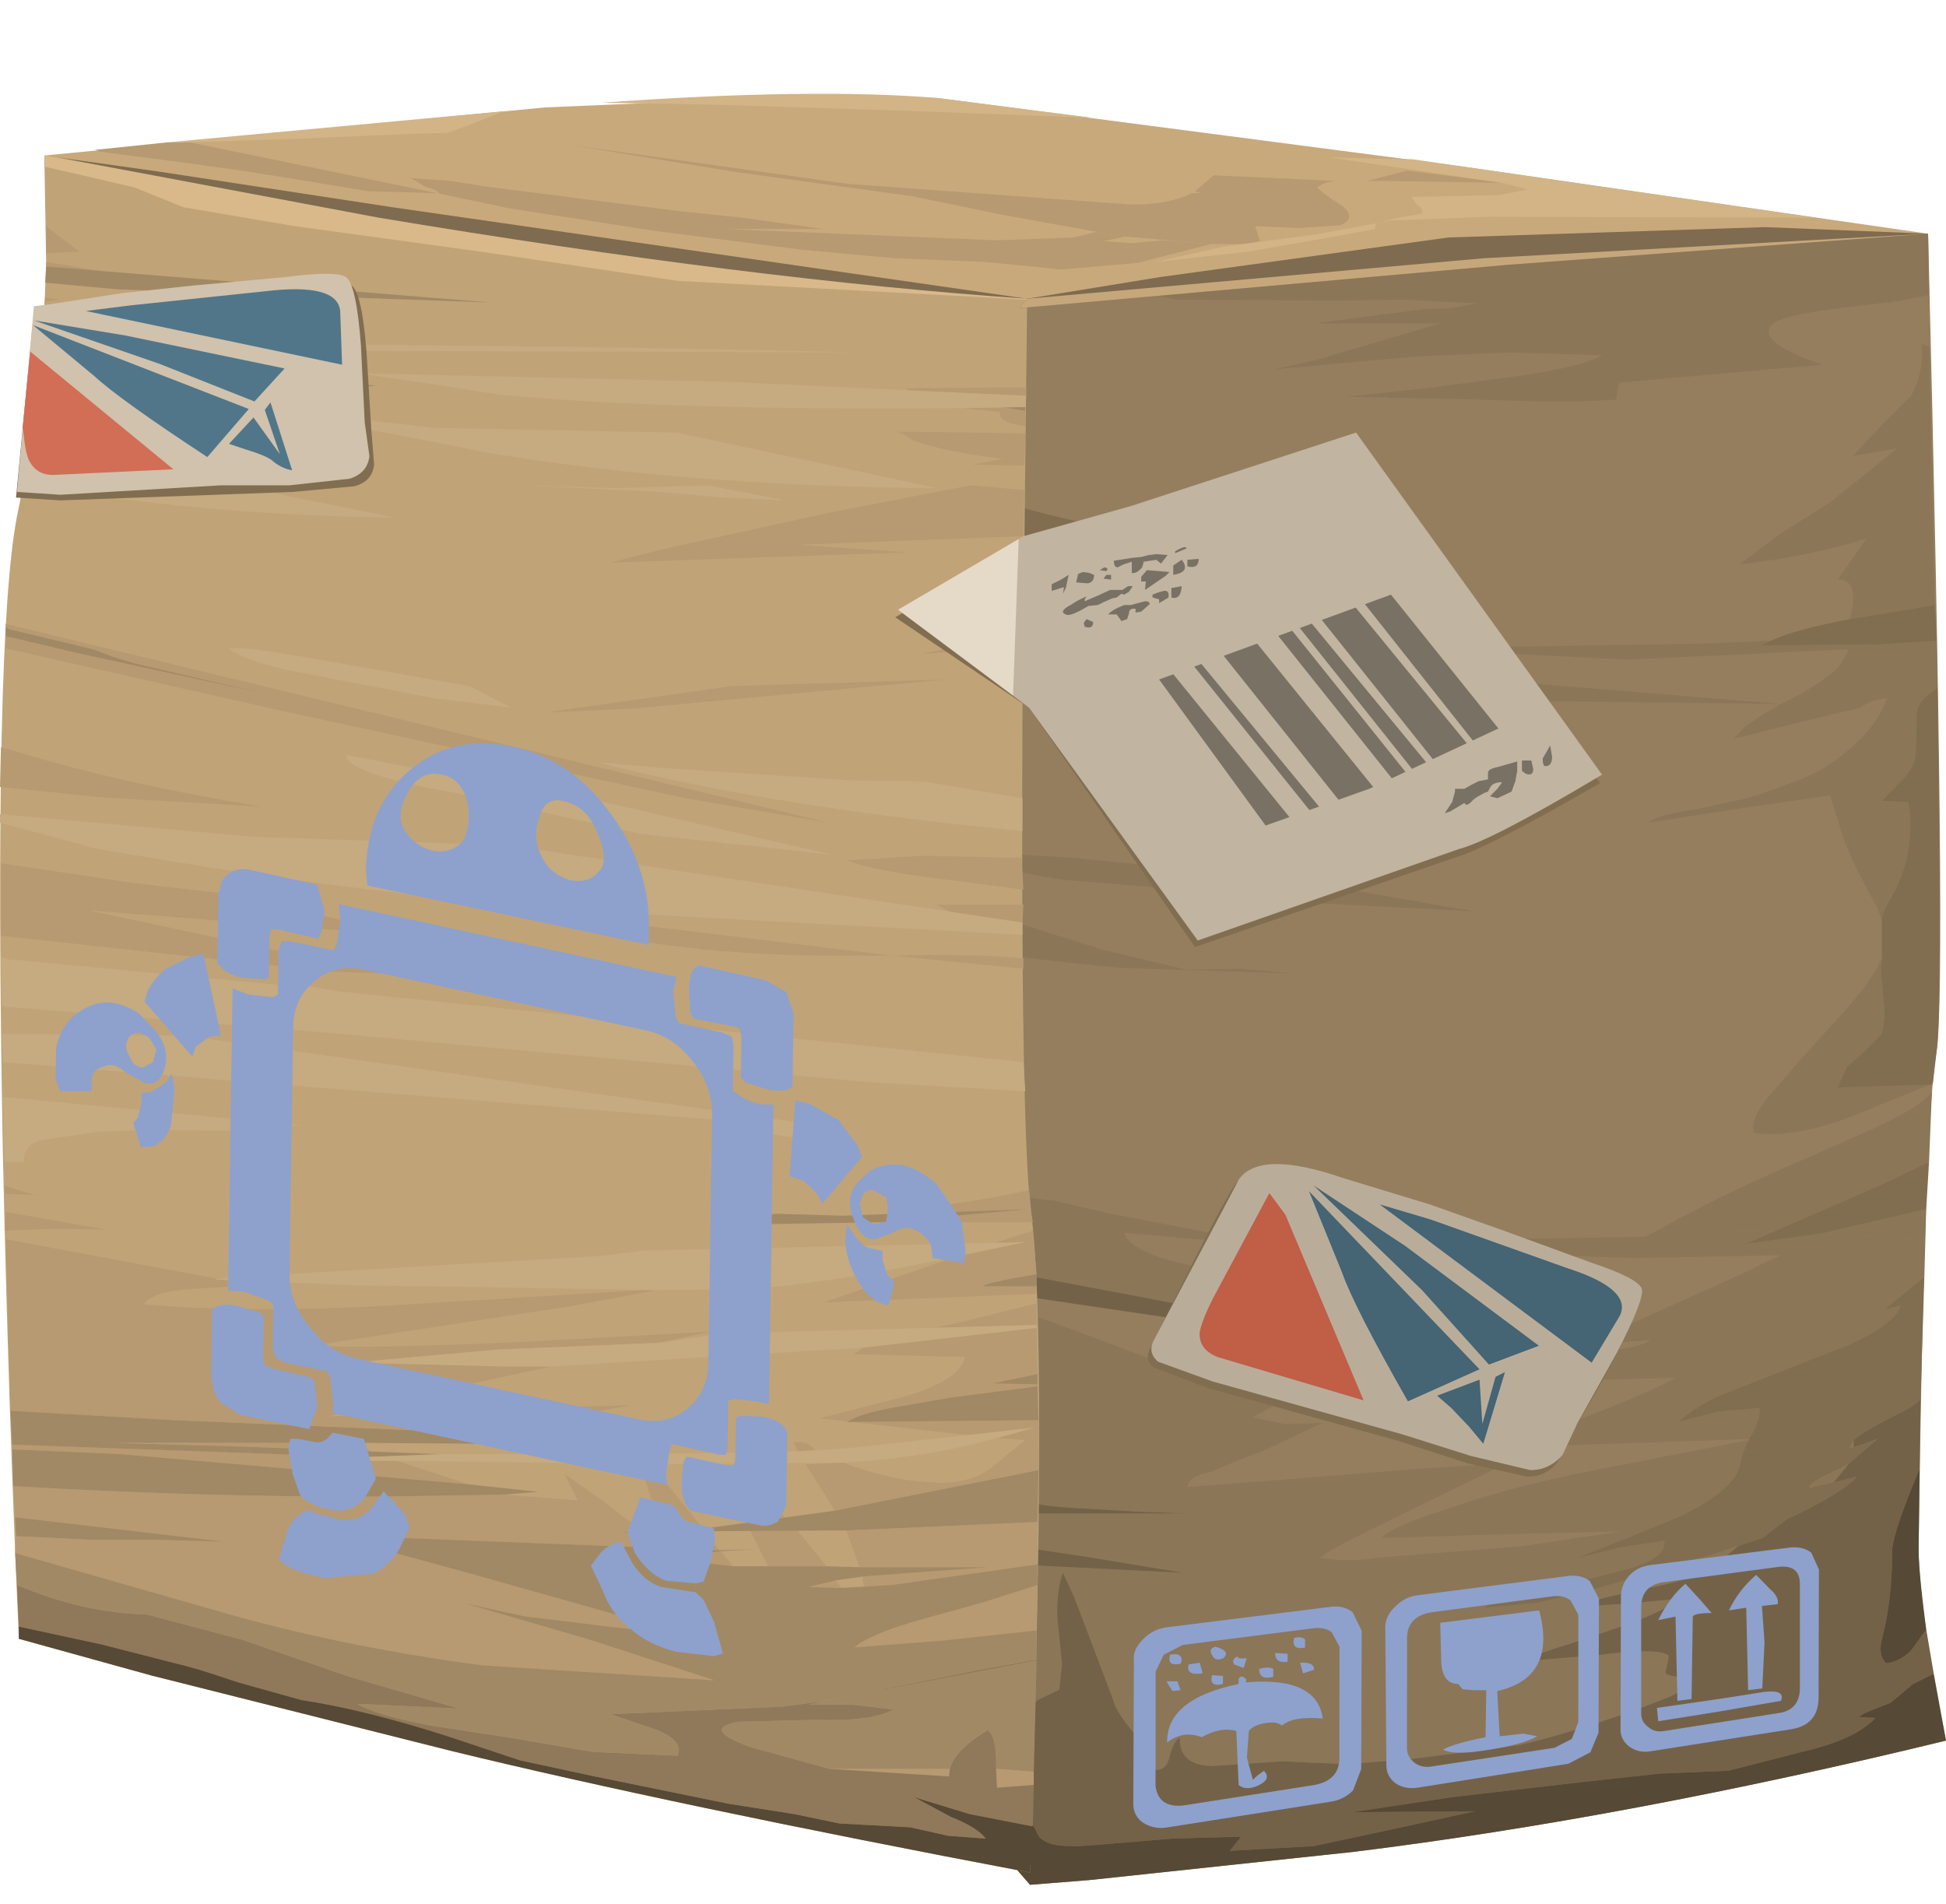 <?xml version="1.0" encoding="UTF-8" standalone="no"?>
<svg xmlns:xlink="http://www.w3.org/1999/xlink" height="101.0px" width="103.25px" xmlns="http://www.w3.org/2000/svg">
  <g transform="matrix(1.0, 0.0, 0.0, 1.0, 0.0, 0.0)">
    <use height="95.0" transform="matrix(1.0, 0.0, 0.0, 1.0, 2.35, 5.0)" width="100.9" xlink:href="#shape0"/>
    <use height="15.8" transform="matrix(1.664, 0.0, -0.014, 0.941, 60.25, 82.1)" width="21.85" xlink:href="#sprite0"/>
    <use height="91.1" transform="matrix(1.0, 0.0, 0.0, 1.0, 0.0, 8.25)" width="85.0" xlink:href="#shape2"/>
    <use height="51.45" transform="matrix(1.664, 0.0, -0.014, 0.941, 3.132, 39.454)" width="29.15" xlink:href="#sprite1"/>
    <use height="70.0" transform="matrix(1.0, 0.0, 0.0, 1.0, 0.85, 8.35)" width="101.45" xlink:href="#shape4"/>
  </g>
  <defs>
    <g id="shape0" transform="matrix(1.0, 0.0, 0.0, 1.0, -2.35, -5.0)">
      <path d="M49.75 5.2 L77.7 8.85 102.3 12.4 96.85 21.1 37.3 27.55 18.3 16.5 2.35 8.25 28.9 5.7 44.15 5.05 49.75 5.2" fill="#c8a97c" fill-rule="evenodd" stroke="none"/>
      <path d="M58.6 12.4 L59.7 12.55 58.55 12.8 60.1 12.9 61.7 12.75 61.8 12.75 64.25 12.95 60.35 13.95 56.3 14.3 54.35 14.1 52.3 13.9 47.45 13.7 42.55 13.25 34.75 12.25 27.0 11.05 23.2 10.25 23.3 10.25 Q23.15 10.05 22.55 9.9 L21.8 9.45 23.9 9.6 25.8 9.9 36.0 11.2 39.4 11.55 43.65 12.15 38.45 12.15 52.85 12.75 56.95 12.6 58.2 12.3 58.6 12.4" fill="#b79a71" fill-rule="evenodd" stroke="none"/>
      <path d="M23.2 10.25 L19.55 10.15 15.95 9.55 12.8 9.05 9.55 8.6 5.3 8.05 5.05 7.95 8.9 7.55 10.05 7.55 23.2 10.25" fill="#b79a71" fill-rule="evenodd" stroke="none"/>
      <path d="M73.5 9.6 L72.55 9.6 74.65 9.05 79.7 9.7 73.5 9.6" fill="#b79a71" fill-rule="evenodd" stroke="none"/>
      <path d="M71.25 10.95 Q72.0 11.6 71.1 11.95 L68.95 12.1 66.7 12.0 66.6 12.0 66.85 12.8 65.95 12.95 64.25 12.95 59.7 12.55 58.6 12.4 58.2 12.3 53.2 11.4 48.35 10.4 39.2 9.15 30.3 7.7 44.95 9.75 59.95 10.85 Q61.85 10.9 63.25 10.25 L63.75 10.25 63.4 10.15 64.4 9.3 70.8 9.6 Q70.15 9.7 69.9 9.95 70.15 10.25 71.25 10.95" fill="#b79a71" fill-rule="evenodd" stroke="none"/>
      <path d="M65.95 12.95 L69.75 12.45 73.0 11.85 72.95 12.15 71.1 12.5 66.25 13.35 61.3 13.9 64.85 13.1 65.95 12.95" fill="#d2b487" fill-rule="evenodd" stroke="none"/>
      <path d="M75.15 10.85 L74.9 10.45 77.2 10.4 79.55 10.35 81.05 10.05 79.7 9.7 70.5 8.35 74.95 8.45 77.7 8.85 96.3 11.55 79.0 11.5 73.75 11.7 73.0 11.85 74.2 11.55 75.4 11.35 Q75.6 11.1 75.15 10.85" fill="#d2b487" fill-rule="evenodd" stroke="none"/>
      <path d="M31.9 5.45 Q43.05 4.65 49.75 5.2 L57.95 6.25 47.25 5.85 37.75 5.55 31.9 5.45" fill="#d2b487" fill-rule="evenodd" stroke="none"/>
      <path d="M26.75 5.9 L25.1 6.55 23.75 7.05 21.85 7.1 16.0 7.35 10.05 7.55 8.9 7.55 26.75 5.9" fill="#d2b487" fill-rule="evenodd" stroke="none"/>
      <path d="M76.15 13.9 L102.3 12.4 Q103.3 52.3 102.75 55.8 102.1 59.3 101.8 81.9 101.75 85.05 103.25 92.35 86.4 96.45 71.85 98.25 L57.8 99.75 54.65 100.0 46.25 90.35 42.9 21.2 Q44.6 20.95 54.5 15.85 L76.15 13.9" fill="#957e5e" fill-rule="evenodd" stroke="none"/>
      <path d="M76.45 17.15 L69.8 17.15 75.55 16.4 76.95 16.35 78.35 16.1 74.55 15.9 70.7 15.95 62.4 15.9 60.0 15.35 76.15 13.9 102.3 12.4 102.35 15.65 100.9 15.95 97.2 16.4 Q94.25 16.8 93.95 17.3 93.3 18.2 96.7 19.35 L92.15 19.75 85.9 20.3 85.75 21.2 Q83.2 21.4 78.6 21.2 L71.45 21.05 76.05 20.55 80.55 19.95 Q84.0 19.45 85.0 18.85 L80.15 18.7 75.3 18.9 71.4 19.25 67.6 19.6 70.0 19.05 76.45 17.15" fill="#8b7658" fill-rule="evenodd" stroke="none"/>
      <path d="M98.35 76.4 L98.35 76.8 98.1 76.85 98.35 76.4" fill="#8b7658" fill-rule="evenodd" stroke="none"/>
      <path d="M97.85 77.8 L98.1 77.65 97.25 78.7 96.0 78.95 Q95.9 78.75 96.8 78.3 L97.85 77.8" fill="#8b7658" fill-rule="evenodd" stroke="none"/>
      <path d="M96.2 61.3 L99.45 59.85 Q101.85 58.75 102.5 57.95 L102.35 61.65 99.95 62.8 94.2 65.3 93.5 65.3 90.95 65.35 88.35 65.6 87.25 65.65 88.0 65.25 Q91.55 63.25 96.2 61.3" fill="#8b7658" fill-rule="evenodd" stroke="none"/>
      <path d="M92.8 76.4 L92.7 76.55 Q92.45 77.05 92.3 77.8 91.9 79.2 88.8 80.6 L83.6 82.7 85.95 82.1 88.3 81.75 Q88.45 82.65 86.35 83.25 L80.05 84.85 Q78.85 85.1 78.8 85.3 L81.55 85.05 84.3 84.4 91.1 82.4 92.25 82.0 91.6 82.55 92.45 82.5 Q91.1 83.45 88.2 84.1 84.35 84.9 83.45 85.25 L86.1 85.1 88.85 84.85 Q88.85 85.25 86.3 86.2 L83.5 87.15 Q81.65 87.7 80.75 88.15 L84.9 87.8 Q88.05 87.4 88.55 87.85 L88.4 88.6 Q88.15 88.95 89.5 89.0 89.75 89.5 88.65 90.0 L86.85 90.7 Q83.0 92.05 80.55 92.6 L74.7 93.35 71.4 93.6 68.05 93.45 64.3 93.7 Q62.55 93.65 62.6 92.2 62.3 92.3 62.05 93.2 61.9 94.0 61.15 93.9 L60.85 93.25 60.6 92.45 Q59.2 90.9 59.05 90.15 L57.0 84.75 56.4 83.45 Q56.05 84.35 56.1 85.85 L56.35 88.3 56.2 89.65 55.05 90.2 53.7 91.75 52.0 93.3 50.0 94.65 47.55 91.8 47.75 82.7 62.8 83.45 57.65 82.6 48.3 81.2 47.9 81.15 47.9 80.15 55.3 80.3 62.95 80.3 60.35 80.2 56.85 80.0 Q54.55 79.85 53.55 79.4 L53.6 79.05 47.95 79.5 Q48.3 73.25 49.35 67.85 L49.4 67.65 51.25 68.3 51.4 68.35 54.45 69.65 57.6 70.8 61.85 72.4 66.6 73.45 69.7 73.35 68.1 74.3 66.45 75.2 68.15 75.55 70.15 75.5 67.3 76.85 Q64.9 77.8 64.25 78.1 63.05 78.3 63.0 78.9 L75.7 77.9 79.9 77.65 72.85 81.1 Q70.3 82.35 70.05 82.65 71.55 82.9 73.05 82.65 L80.65 82.05 86.05 81.25 79.75 81.4 73.35 81.6 Q73.4 81.25 75.75 80.4 L78.0 79.65 Q81.15 78.65 85.15 77.9 L92.8 76.4" fill="#8b7658" fill-rule="evenodd" stroke="none"/>
      <path d="M99.85 50.8 L99.8 51.6 99.95 53.25 Q100.05 54.25 99.8 54.9 L98.9 55.8 98.0 56.6 97.5 57.7 102.4 57.55 97.95 59.35 Q95.05 60.4 93.05 60.1 92.85 59.35 93.9 58.1 L95.5 56.25 97.95 53.55 Q99.45 51.85 99.85 50.8" fill="#8b7658" fill-rule="evenodd" stroke="none"/>
      <path d="M92.5 67.55 L94.45 66.6 101.6 65.75 96.6 65.45 102.2 64.15 102.1 67.75 99.95 69.5 100.85 69.25 Q100.55 70.25 98.1 71.35 L94.15 72.9 91.35 74.0 Q89.9 74.65 89.05 75.45 L91.15 74.9 93.35 74.7 Q93.45 75.3 92.8 76.35 L79.55 76.8 81.65 76.0 83.4 75.45 83.55 75.4 Q87.6 73.85 88.9 73.1 L86.75 73.15 77.85 73.45 71.95 73.4 76.35 72.7 80.85 72.25 Q87.2 71.6 87.55 71.1 L86.2 71.2 Q85.4 71.25 85.05 70.9 L92.5 67.55" fill="#8b7658" fill-rule="evenodd" stroke="none"/>
      <path d="M101.95 18.25 L102.35 18.4 102.65 32.1 98.15 32.85 Q98.7 30.7 97.5 30.75 L99.05 28.55 Q96.4 29.45 92.3 29.95 L94.4 28.35 97.1 26.65 100.65 23.8 98.3 24.2 99.8 22.6 101.4 21.0 Q102.1 19.7 101.95 18.25" fill="#8b7658" fill-rule="evenodd" stroke="none"/>
      <path d="M99.25 34.2 L99.6 34.2 102.75 34.0 102.8 36.5 102.45 36.75 Q101.7 37.3 101.7 37.9 L101.65 39.85 Q101.65 40.55 101.05 41.25 L99.85 42.5 101.25 42.55 Q101.7 45.45 100.2 47.85 99.85 48.5 99.85 48.85 L99.6 48.15 Q98.15 45.55 97.75 44.3 L97.1 42.2 92.3 42.9 87.45 43.65 Q88.05 43.2 89.95 42.95 L92.7 42.35 Q95.7 41.4 96.85 40.7 99.5 38.95 100.1 37.05 99.2 37.15 98.7 37.55 L94.75 38.5 92.0 39.2 Q92.5 38.4 94.7 37.25 97.05 36.05 97.65 35.25 L98.1 34.45 99.25 34.2" fill="#8b7658" fill-rule="evenodd" stroke="none"/>
      <path d="M60.35 47.0 L56.6 46.7 Q53.55 46.3 52.95 45.8 52.7 45.65 52.7 45.25 L56.8 45.5 61.8 46.0 65.5 46.15 78.2 48.35 69.35 47.9 60.35 47.0" fill="#8b7658" fill-rule="evenodd" stroke="none"/>
      <path d="M44.25 48.95 L44.2 47.1 54.4 49.1 58.55 50.4 62.95 51.45 65.9 51.4 68.65 51.65 59.4 51.35 Q50.05 50.45 45.0 49.2 L44.25 48.95" fill="#8b7658" fill-rule="evenodd" stroke="none"/>
      <path d="M82.25 70.0 L79.4 70.1 70.0 70.05 67.15 70.05 59.95 68.7 55.15 67.8 52.25 67.05 49.1 66.7 49.1 67.1 45.1 66.1 44.9 62.05 53.05 63.4 55.95 63.7 58.7 64.35 64.15 65.4 65.7 65.6 67.2 65.9 63.45 65.75 59.65 65.4 Q59.9 66.5 63.7 67.25 L69.05 68.1 75.75 69.4 82.25 70.0" fill="#8b7658" fill-rule="evenodd" stroke="none"/>
      <path d="M68.15 36.15 Q64.9 35.45 65.5 34.85 L69.4 35.25 73.6 36.0 76.4 36.3 79.25 36.1 94.55 37.35 81.65 37.2 68.15 36.15" fill="#8b7658" fill-rule="evenodd" stroke="none"/>
      <path d="M93.45 34.25 L99.25 34.2 98.1 34.45 86.3 35.0 74.6 34.4 90.25 34.15 93.95 34.0 93.45 34.25" fill="#8b7658" fill-rule="evenodd" stroke="none"/>
      <path d="M94.2 65.3 L92.6 66.0 96.6 65.45 101.6 65.75 94.45 66.6 86.7 66.75 80.7 66.55 77.45 66.45 Q74.85 66.25 74.3 65.75 L76.8 65.7 79.3 65.75 88.35 65.6 90.95 65.35 93.5 65.3 94.2 65.3" fill="#8b7658" fill-rule="evenodd" stroke="none"/>
      <path d="M98.35 76.4 Q98.75 76.05 99.85 75.45 L101.4 74.65 101.9 74.25 101.85 77.95 Q100.55 81.0 100.4 82.15 100.4 84.35 100.05 86.1 L99.8 87.2 Q99.7 87.95 100.1 88.25 100.95 88.1 101.45 87.5 L102.2 86.45 102.6 88.8 101.5 89.35 100.3 90.35 99.4 90.7 Q98.75 90.95 98.65 91.1 L99.5 91.15 Q98.45 92.3 95.6 92.95 L91.7 93.95 88.05 94.1 83.95 94.55 77.05 95.35 71.75 96.15 78.25 96.1 73.9 97.05 69.7 97.95 65.25 98.2 65.85 97.45 62.2 97.55 58.6 97.85 Q56.55 98.05 55.85 97.85 55.3 97.7 55.1 97.4 L54.8 96.8 52.35 97.35 50.0 94.65 52.0 93.3 53.7 91.75 55.05 90.2 56.2 89.65 56.35 88.3 56.1 85.85 Q56.05 84.35 56.4 83.45 L57.0 84.75 59.05 90.15 Q59.2 90.9 60.6 92.45 L60.85 93.25 61.15 93.9 Q61.9 94.0 62.05 93.2 62.3 92.3 62.6 92.2 62.55 93.65 64.3 93.7 L68.05 93.45 71.4 93.6 74.7 93.35 80.55 92.6 Q83.0 92.05 86.85 90.7 L88.65 90.0 Q89.75 89.5 89.5 89.0 88.15 88.95 88.4 88.6 L88.55 87.85 Q88.05 87.4 84.9 87.8 L80.75 88.15 Q81.65 87.7 83.5 87.15 L86.3 86.2 Q88.85 85.25 88.85 84.85 L86.1 85.1 83.45 85.25 Q84.35 84.9 88.2 84.1 91.1 83.45 92.45 82.5 L91.6 82.55 92.25 82.0 93.5 81.6 94.8 80.6 Q97.8 79.2 98.5 78.35 L97.25 78.7 98.1 77.65 99.6 76.35 98.35 76.8 98.35 76.4" fill="#746248" fill-rule="evenodd" stroke="none"/>
      <path d="M51.25 68.3 L49.4 67.65 49.1 67.1 49.1 66.7 52.25 67.05 55.15 67.8 59.95 68.7 74.05 71.4 62.6 70.0 51.4 68.35 51.25 68.3" fill="#746248" fill-rule="evenodd" stroke="none"/>
      <path d="M45.7 79.65 L53.6 79.05 53.55 79.4 Q54.55 79.85 56.85 80.0 L60.35 80.2 62.95 80.3 55.3 80.3 47.9 80.15 45.7 80.2 45.7 79.65" fill="#746248" fill-rule="evenodd" stroke="none"/>
      <path d="M62.8 83.45 L47.75 82.7 45.85 82.6 45.8 80.85 47.9 81.15 48.3 81.2 57.65 82.6 62.8 83.45" fill="#746248" fill-rule="evenodd" stroke="none"/>
      <path d="M93.95 34.0 Q95.2 33.4 98.15 32.85 L102.65 32.1 102.75 34.0 99.6 34.2 99.25 34.2 93.45 34.25 93.95 34.0" fill="#816e50" fill-rule="evenodd" stroke="none"/>
      <path d="M101.7 37.9 Q101.7 37.3 102.45 36.75 L102.8 36.5 Q103.05 53.7 102.75 55.8 L102.55 57.5 102.4 57.55 97.5 57.7 98.0 56.6 98.9 55.8 99.8 54.9 Q100.05 54.25 99.95 53.25 L99.8 51.6 99.85 50.8 99.85 48.85 Q99.85 48.5 100.2 47.85 101.7 45.45 101.25 42.55 L99.85 42.5 101.05 41.25 Q101.65 40.55 101.65 39.85 L101.7 37.9" fill="#816e50" fill-rule="evenodd" stroke="none"/>
      <path d="M92.7 76.55 L92.8 76.4 92.8 76.35 Q93.45 75.3 93.35 74.7 L91.15 74.9 89.05 75.45 Q89.9 74.65 91.35 74.0 L94.15 72.9 98.1 71.35 Q100.55 70.25 100.85 69.25 L99.95 69.5 102.1 67.75 101.9 74.25 101.4 74.65 99.85 75.45 Q98.75 76.05 98.35 76.4 L98.1 76.85 98.35 76.8 99.6 76.35 98.1 77.65 97.85 77.8 96.8 78.3 Q95.9 78.75 96.0 78.95 L98.5 78.35 Q97.8 79.2 94.8 80.6 L93.5 81.6 92.25 82.0 91.1 82.4 84.3 84.4 81.55 85.05 78.8 85.3 Q78.85 85.1 80.05 84.85 L86.35 83.25 Q88.45 82.65 88.3 81.75 L85.95 82.1 83.6 82.7 88.8 80.6 Q91.9 79.2 92.3 77.8 92.45 77.05 92.7 76.55" fill="#816e50" fill-rule="evenodd" stroke="none"/>
      <path d="M92.6 66.0 L99.95 62.8 102.35 61.65 102.2 64.15 96.6 65.45 92.6 66.0" fill="#816e50" fill-rule="evenodd" stroke="none"/>
      <path d="M52.5 26.4 Q56.0 27.6 63.45 28.9 L67.0 29.5 62.1 29.65 58.8 29.6 55.35 29.8 Q55.85 30.7 58.65 31.3 L67.8 32.75 66.45 32.95 61.0 33.25 55.55 33.15 Q48.85 33.1 43.4 32.05 L43.3 28.9 52.5 26.4" fill="#816e50" fill-rule="evenodd" stroke="none"/>
      <path d="M100.05 86.1 Q100.4 84.35 100.4 82.15 100.55 81.0 101.85 77.95 L101.8 81.9 Q101.75 83.05 102.2 86.45 L101.45 87.5 Q100.95 88.1 100.1 88.25 99.7 87.95 99.8 87.2 L100.05 86.1" fill="#564936" fill-rule="evenodd" stroke="none"/>
      <path d="M83.95 94.55 L88.05 94.1 91.7 93.95 95.6 92.95 Q98.45 92.3 99.5 91.15 L98.65 91.1 Q98.75 90.95 99.4 90.7 L100.3 90.35 101.5 89.35 102.6 88.8 103.25 92.35 Q86.4 96.45 71.85 98.25 L57.8 99.75 54.65 100.0 52.35 97.35 54.8 96.8 55.1 97.4 Q55.3 97.7 55.85 97.85 56.55 98.05 58.6 97.85 L62.2 97.55 65.85 97.45 65.25 98.2 69.7 97.95 73.9 97.05 78.25 96.1 71.75 96.15 77.05 95.35 83.95 94.55" fill="#564936" fill-rule="evenodd" stroke="none"/>
    </g>
    <g id="sprite0" transform="matrix(1.0, 0.0, 0.0, 1.0, 0.0, 0.0)">
      <use height="15.8" transform="matrix(1.0, 0.0, 0.0, 1.0, 0.0, 0.0)" width="21.85" xlink:href="#shape1"/>
    </g>
    <g id="shape1" transform="matrix(1.0, 0.0, 0.0, 1.0, 0.0, 0.0)">
      <path d="M2.6 5.6 Q3.1 5.85 2.85 6.25 2.6 6.45 2.5 6.1 2.35 5.7 2.6 5.6" fill="#8da1cc" fill-rule="evenodd" stroke="none"/>
      <path d="M5.1 5.1 Q5.35 5.0 5.45 5.2 L5.45 5.65 Q5.0 5.8 5.1 5.1" fill="#8da1cc" fill-rule="evenodd" stroke="none"/>
      <path d="M1.15 6.05 Q1.6 5.9 1.5 6.55 1.05 6.75 1.15 6.05" fill="#8da1cc" fill-rule="evenodd" stroke="none"/>
      <path d="M3.3 6.15 Q3.3 6.3 3.6 6.25 L3.5 6.8 3.2 6.6 Q3.1 6.3 3.3 6.15" fill="#8da1cc" fill-rule="evenodd" stroke="none"/>
      <path d="M2.1 6.5 L2.2 7.1 Q1.65 7.25 1.75 6.6 L2.1 6.5" fill="#8da1cc" fill-rule="evenodd" stroke="none"/>
      <path d="M5.3 6.5 Q5.75 6.45 5.75 6.9 L5.4 7.1 5.3 6.5" fill="#8da1cc" fill-rule="evenodd" stroke="none"/>
      <path d="M4.0 6.85 Q4.3 6.7 4.45 6.85 L4.45 7.3 Q4.0 7.5 4.0 6.85" fill="#8da1cc" fill-rule="evenodd" stroke="none"/>
      <path d="M1.05 7.55 L1.4 7.55 1.5 8.05 1.25 8.1 1.15 7.85 1.05 7.55" fill="#8da1cc" fill-rule="evenodd" stroke="none"/>
      <path d="M2.5 7.2 L2.85 7.25 2.85 7.7 Q2.4 7.9 2.5 7.2" fill="#8da1cc" fill-rule="evenodd" stroke="none"/>
      <path d="M4.5 5.95 L4.9 6.0 4.9 6.45 Q4.5 6.55 4.5 5.95" fill="#8da1cc" fill-rule="evenodd" stroke="none"/>
      <path d="M3.5 7.3 L3.6 7.45 Q3.55 7.65 3.65 7.6 5.85 7.3 6.05 9.65 5.1 9.5 4.75 10.05 4.6 9.8 4.25 9.9 3.85 10.0 3.7 10.35 L3.65 11.85 3.85 13.1 4.0 12.85 4.2 12.6 Q4.45 13.05 4.05 13.4 3.65 13.75 3.4 13.4 L3.3 10.35 Q2.8 10.1 2.2 10.7 1.6 10.3 1.1 11.0 1.05 8.55 3.35 7.7 L3.35 7.4 Q3.4 7.25 3.5 7.3" fill="#8da1cc" fill-rule="evenodd" stroke="none"/>
      <path d="M21.25 7.95 L21.2 2.1 Q21.2 0.95 20.5 1.1 L16.9 1.95 Q16.15 2.1 16.15 3.35 L16.2 9.35 Q16.2 9.85 16.45 10.15 16.65 10.45 16.95 10.35 L20.55 9.35 Q21.25 9.2 21.25 7.95 M21.0 10.25 L16.5 11.5 Q16.15 11.6 15.85 11.25 15.55 10.85 15.55 10.25 L15.5 2.75 Q15.5 2.1 15.75 1.6 16.0 1.1 16.4 1.0 L20.9 0.0 Q21.3 -0.05 21.55 0.3 L21.8 1.25 21.85 8.5 Q21.85 10.0 21.0 10.25" fill="#8da1cc" fill-rule="evenodd" stroke="none"/>
      <path d="M14.5 1.9 L14.8 2.9 14.85 10.45 14.6 11.55 13.9 12.2 9.1 13.55 Q8.7 13.65 8.4 13.3 8.1 12.9 8.1 12.25 L8.0 4.5 Q8.0 3.85 8.3 3.35 8.6 2.8 9.0 2.7 L13.85 1.6 Q14.25 1.55 14.5 1.9 M13.35 2.75 L9.5 3.65 Q8.7 3.85 8.7 5.1 L8.75 11.3 Q8.75 11.8 9.0 12.15 9.25 12.45 9.55 12.35 L13.45 11.3 14.0 10.8 14.2 9.85 14.15 3.8 13.9 3.0 Q13.7 2.7 13.35 2.75" fill="#8da1cc" fill-rule="evenodd" stroke="none"/>
      <path d="M6.95 3.65 L7.25 4.7 7.3 12.5 7.05 13.7 Q6.75 14.25 6.3 14.35 L1.1 15.8 Q0.7 15.9 0.35 15.5 0.05 15.1 0.05 14.45 L0.0 6.4 Q-0.05 5.75 0.3 5.15 0.6 4.6 1.05 4.5 L6.25 3.35 Q6.65 3.25 6.95 3.65 M5.75 4.55 L1.55 5.5 0.95 6.05 0.7 7.0 0.75 13.45 Q0.85 14.7 1.65 14.55 L5.8 13.4 Q6.6 13.15 6.6 11.9 L6.55 5.6 6.3 4.8 Q6.1 4.5 5.75 4.55" fill="#8da1cc" fill-rule="evenodd" stroke="none"/>
      <path d="M20.25 2.35 Q20.55 2.8 20.5 3.2 L20.0 3.3 20.1 5.35 20.05 7.95 19.6 8.05 19.5 3.4 18.95 3.55 Q19.25 2.4 19.8 1.55 L20.25 2.35" fill="#8da1cc" fill-rule="evenodd" stroke="none"/>
      <path d="M17.55 2.05 L18.0 2.9 18.4 3.7 Q17.85 3.7 17.8 3.9 L17.8 8.55 17.35 8.65 17.25 3.9 16.7 4.1 Q17.05 2.8 17.55 2.05" fill="#8da1cc" fill-rule="evenodd" stroke="none"/>
      <path d="M16.7 9.05 L18.85 8.5 20.1 8.15 Q20.8 8.0 20.65 8.65 L18.7 9.25 16.75 9.8 16.7 9.05" fill="#8da1cc" fill-rule="evenodd" stroke="none"/>
      <path d="M12.9 10.65 Q12.45 11.1 11.4 11.4 10.25 11.75 9.9 11.4 10.25 11.05 11.25 10.7 L11.25 8.05 10.85 8.05 10.5 8.0 10.35 7.7 Q9.85 7.7 9.8 6.45 L9.75 4.25 12.9 3.55 Q13.5 7.35 11.6 8.1 L11.7 10.65 12.45 10.5 12.9 10.65" fill="#8da1cc" fill-rule="evenodd" stroke="none"/>
    </g>
    <g id="shape2" transform="matrix(1.0, 0.0, 0.0, 1.0, 0.0, -8.25)">
      <path d="M54.25 37.55 Q54.15 60.0 54.7 64.25 55.6 71.05 54.65 99.35 35.65 95.75 23.95 92.9 L8.05 88.9 1.0 86.95 Q0.45 74.7 0.15 61.1 -0.35 33.9 0.9 27.4 2.25 20.95 2.45 13.9 L2.35 8.25 10.55 9.7 24.15 12.0 54.5 15.85 54.25 37.55" fill="#c1a378" fill-rule="evenodd" stroke="none"/>
      <path d="M2.45 13.45 L2.45 12.0 4.2 13.35 2.45 13.45" fill="#b79a71" fill-rule="evenodd" stroke="none"/>
      <path d="M2.1 19.45 L8.35 20.3 2.1 19.65 2.1 19.45" fill="#b79a71" fill-rule="evenodd" stroke="none"/>
      <path d="M2.0 20.35 L10.25 20.55 14.1 20.95 2.0 20.65 2.0 20.35" fill="#b79a71" fill-rule="evenodd" stroke="none"/>
      <path d="M3.15 15.9 L2.4 16.0 2.4 15.8 3.15 15.9" fill="#b79a71" fill-rule="evenodd" stroke="none"/>
      <path d="M8.6 23.35 L1.7 22.65 1.8 22.15 2.6 22.25 18.25 23.55 Q13.3 23.7 8.6 23.35" fill="#b79a71" fill-rule="evenodd" stroke="none"/>
      <path d="M1.65 23.6 Q6.0 24.45 6.8 24.9 L1.55 24.3 1.65 23.6" fill="#b79a71" fill-rule="evenodd" stroke="none"/>
      <path d="M5.8 14.45 L2.55 14.15 2.45 14.15 2.45 13.9 5.8 14.45" fill="#b79a71" fill-rule="evenodd" stroke="none"/>
      <path d="M54.35 24.7 L51.6 24.65 53.2 24.35 Q50.0 23.95 48.4 23.35 48.0 23.0 47.5 22.9 L51.9 22.95 54.4 23.0 54.35 24.7" fill="#b79a71" fill-rule="evenodd" stroke="none"/>
      <path d="M54.25 34.6 L53.0 34.4 48.85 34.7 54.0 33.6 54.3 33.55 54.25 34.6" fill="#b79a71" fill-rule="evenodd" stroke="none"/>
      <path d="M51.5 25.75 L54.35 26.0 54.3 28.45 42.4 28.9 48.05 29.3 46.9 29.35 32.4 29.85 34.9 29.2 44.0 27.2 51.5 25.75" fill="#b79a71" fill-rule="evenodd" stroke="none"/>
      <path d="M51.05 21.65 L53.15 21.6 54.4 21.8 54.4 22.6 Q52.95 22.45 53.05 21.85 L51.05 21.65" fill="#b79a71" fill-rule="evenodd" stroke="none"/>
      <path d="M33.55 37.6 L28.95 37.8 38.8 36.4 50.2 36.05 33.55 37.6" fill="#b79a71" fill-rule="evenodd" stroke="none"/>
      <path d="M54.45 20.55 L54.45 21.0 48.2 20.75 48.1 20.6 54.45 20.55" fill="#b79a71" fill-rule="evenodd" stroke="none"/>
      <path d="M32.0 48.85 L46.5 50.6 47.35 50.7 43.15 50.7 Q35.1 50.55 29.45 48.95 L27.45 48.4 30.1 48.6 32.0 48.85" fill="#b79a71" fill-rule="evenodd" stroke="none"/>
      <path d="M47.35 50.7 Q52.15 50.6 54.3 50.85 L54.3 51.4 47.35 50.7" fill="#b79a71" fill-rule="evenodd" stroke="none"/>
      <path d="M54.3 48.0 L54.25 48.95 50.55 48.45 49.65 48.0 54.3 48.0" fill="#b79a71" fill-rule="evenodd" stroke="none"/>
      <path d="M53.3 45.5 L54.2 45.5 54.3 47.2 50.85 46.75 Q46.45 46.25 44.95 45.65 L48.9 45.4 53.3 45.5" fill="#b79a71" fill-rule="evenodd" stroke="none"/>
      <path d="M15.05 48.15 L22.35 49.7 4.7 48.3 20.4 51.65 17.5 51.55 0.05 49.65 0.05 45.8 7.1 46.85 18.2 48.15 17.25 48.05 15.05 48.15" fill="#b79a71" fill-rule="evenodd" stroke="none"/>
      <path d="M5.3 42.3 L0.0 41.75 0.05 39.65 0.8 39.85 Q6.25 41.55 13.9 42.8 L5.3 42.3" fill="#b79a71" fill-rule="evenodd" stroke="none"/>
      <path d="M43.95 43.65 L36.35 42.35 14.65 37.65 0.3 34.4 0.3 33.75 4.1 34.65 14.25 36.85 7.15 35.2 6.0 34.85 4.95 34.45 0.55 33.4 0.3 33.3 0.3 33.1 43.95 43.65" fill="#b79a71" fill-rule="evenodd" stroke="none"/>
      <path d="M9.25 75.35 L0.55 74.85 0.3 65.75 11.55 67.85 11.4 67.9 11.9 67.9 13.15 68.2 10.05 68.4 Q8.0 68.55 7.65 69.2 13.0 69.7 20.9 69.25 L34.1 68.45 34.85 68.45 30.3 69.3 16.55 71.4 Q19.8 71.55 27.65 71.2 L37.7 70.65 34.95 71.25 26.45 71.6 18.6 72.3 22.75 72.4 26.75 72.5 29.25 72.5 21.6 74.15 17.45 75.15 25.45 74.8 33.5 74.55 28.7 75.45 22.9 75.9 9.25 75.35" fill="#b79a71" fill-rule="evenodd" stroke="none"/>
      <path d="M54.8 64.85 L46.7 64.85 54.7 64.15 54.7 64.25 54.8 64.85" fill="#b79a71" fill-rule="evenodd" stroke="none"/>
      <path d="M54.7 64.15 L47.3 64.4 52.6 63.55 54.6 63.15 54.7 64.15" fill="#b79a71" fill-rule="evenodd" stroke="none"/>
      <path d="M45.3 71.85 L45.8 71.5 55.0 70.45 55.05 72.9 52.65 73.4 55.05 73.45 55.05 73.55 50.45 74.15 47.55 74.65 Q45.55 75.0 44.95 75.45 L55.1 75.35 55.1 78.0 44.3 80.15 42.75 77.7 44.75 77.6 Q47.35 78.6 49.6 78.65 51.35 78.75 52.5 77.95 L54.4 76.4 52.9 76.3 54.85 75.75 51.4 76.15 43.5 75.25 48.15 74.05 Q50.95 73.2 51.2 72.0 L45.3 71.85" fill="#b79a71" fill-rule="evenodd" stroke="none"/>
      <path d="M52.75 65.95 L54.8 65.3 55.0 67.6 Q52.3 68.05 52.15 68.25 L55.0 68.25 54.95 68.65 43.7 69.1 50.8 66.65 54.4 65.9 52.75 65.95" fill="#b79a71" fill-rule="evenodd" stroke="none"/>
      <path d="M55.0 69.15 L55.0 70.3 49.55 70.45 51.0 70.15 55.0 69.15" fill="#b79a71" fill-rule="evenodd" stroke="none"/>
      <path d="M45.35 87.4 Q46.1 86.75 48.45 86.05 L52.05 85.05 55.05 84.1 55.0 86.5 49.95 87.05 45.35 87.4" fill="#b79a71" fill-rule="evenodd" stroke="none"/>
      <path d="M0.3 64.3 L5.7 65.25 Q2.95 65.15 0.25 65.3 L0.3 64.3" fill="#b79a71" fill-rule="evenodd" stroke="none"/>
      <path d="M43.85 83.1 L40.75 83.1 39.8 81.2 42.3 81.2 43.85 83.1" fill="#b79a71" fill-rule="evenodd" stroke="none"/>
      <path d="M45.75 83.65 L48.35 83.45 52.5 83.15 45.6 83.15 44.9 81.2 55.05 80.75 55.05 83.0 47.25 84.1 45.85 84.25 45.75 83.65" fill="#b79a71" fill-rule="evenodd" stroke="none"/>
      <path d="M6.4 77.15 L0.65 76.9 0.65 76.65 16.05 77.2 19.55 77.3 18.4 77.5 21.05 77.5 24.85 78.75 6.4 77.15" fill="#b79a71" fill-rule="evenodd" stroke="none"/>
      <path d="M42.9 84.2 L44.35 83.85 44.65 84.25 42.9 84.2" fill="#b79a71" fill-rule="evenodd" stroke="none"/>
      <path d="M2.0 63.45 L1.8 63.4 0.3 63.35 0.2 62.9 2.0 63.45" fill="#b79a71" fill-rule="evenodd" stroke="none"/>
      <path d="M35.45 82.7 L38.25 82.3 38.9 83.1 35.45 82.7" fill="#b79a71" fill-rule="evenodd" stroke="none"/>
      <path d="M0.8 82.4 L0.85 81.5 4.85 81.7 8.45 81.7 11.95 81.8 0.8 80.5 0.7 78.85 Q10.95 79.45 20.4 79.4 L26.75 79.3 30.65 79.6 30.3 78.9 29.95 78.2 32.15 79.75 Q33.5 80.9 34.4 81.25 L32.9 81.3 34.75 81.4 34.8 81.45 34.8 81.4 36.25 81.25 37.4 81.25 38.15 82.25 17.5 81.45 25.35 83.6 33.15 85.8 36.8 86.8 32.3 86.3 27.8 85.75 24.6 85.05 31.3 87.0 37.9 89.15 25.55 88.35 Q18.05 87.35 11.65 85.5 L0.8 82.4" fill="#b79a71" fill-rule="evenodd" stroke="none"/>
      <path d="M18.9 76.55 L19.7 77.0 12.9 76.75 6.0 76.55 18.9 76.55" fill="#b79a71" fill-rule="evenodd" stroke="none"/>
      <path d="M39.65 80.8 Q38.8 78.95 38.95 78.45 40.3 79.2 41.65 80.5 L39.65 80.8" fill="#b79a71" fill-rule="evenodd" stroke="none"/>
      <path d="M33.95 77.65 L34.55 77.7 37.3 81.1 36.25 81.25 34.8 81.25 34.55 79.5 33.95 77.65" fill="#b79a71" fill-rule="evenodd" stroke="none"/>
      <path d="M52.9 94.85 L52.85 93.85 54.85 94.0 54.85 94.7 52.9 94.85" fill="#b79a71" fill-rule="evenodd" stroke="none"/>
      <path d="M44.0 93.85 L50.4 93.85 50.35 94.25 44.0 93.85" fill="#b79a71" fill-rule="evenodd" stroke="none"/>
      <path d="M33.6 76.55 L34.1 77.15 33.8 77.15 33.6 76.55" fill="#b79a71" fill-rule="evenodd" stroke="none"/>
      <path d="M42.1 76.55 Q42.75 76.35 43.25 76.95 L42.35 77.0 42.1 76.55" fill="#b79a71" fill-rule="evenodd" stroke="none"/>
      <path d="M36.25 81.25 L44.3 80.15 55.1 78.0 55.05 80.75 44.9 81.2 36.25 81.25" fill="#a28965" fill-rule="evenodd" stroke="none"/>
      <path d="M34.4 81.25 L36.25 81.25 34.8 81.4 34.75 81.4 32.9 81.3 34.4 81.25" fill="#a28965" fill-rule="evenodd" stroke="none"/>
      <path d="M8.45 81.7 L4.85 81.7 0.85 81.5 0.8 80.5 11.95 81.8 8.45 81.7" fill="#a28965" fill-rule="evenodd" stroke="none"/>
      <path d="M44.95 75.45 Q45.55 75.0 47.55 74.65 L50.45 74.15 55.05 73.55 55.1 75.35 44.95 75.45" fill="#a28965" fill-rule="evenodd" stroke="none"/>
      <path d="M0.7 78.85 L0.65 76.9 6.4 77.15 24.85 78.75 28.55 79.15 26.75 79.3 20.4 79.4 Q10.95 79.45 0.7 78.85" fill="#a28965" fill-rule="evenodd" stroke="none"/>
      <path d="M55.05 73.45 L52.65 73.4 55.05 72.9 55.05 73.45" fill="#a28965" fill-rule="evenodd" stroke="none"/>
      <path d="M0.65 76.65 L0.55 74.85 9.25 75.35 31.95 76.3 25.45 76.6 18.9 76.55 6.0 76.55 12.9 76.75 23.2 77.15 19.55 77.3 16.05 77.2 0.65 76.65" fill="#a28965" fill-rule="evenodd" stroke="none"/>
      <path d="M42.9 90.45 L43.75 90.25 55.0 88.1 54.85 94.0 52.85 93.85 Q52.9 92.15 52.4 91.8 50.65 92.85 50.4 93.85 L44.0 93.85 39.85 92.7 Q37.15 91.75 39.15 91.35 L43.3 91.25 Q46.25 91.35 47.4 90.7 L45.3 90.45 42.9 90.45" fill="#a28965" fill-rule="evenodd" stroke="none"/>
      <path d="M52.15 68.25 Q52.3 68.05 55.0 67.6 L55.0 68.25 52.15 68.25" fill="#a28965" fill-rule="evenodd" stroke="none"/>
      <path d="M7.75 85.65 Q4.5 85.6 0.9 84.1 L0.8 82.4 11.65 85.5 Q18.05 87.35 25.55 88.35 L37.9 89.15 31.3 87.0 24.6 85.05 27.8 85.75 32.3 86.3 36.8 86.8 33.15 85.8 25.35 83.6 17.5 81.45 38.15 82.25 40.0 82.2 38.25 82.3 35.45 82.7 38.9 83.1 43.85 83.1 45.6 83.15 52.5 83.15 48.35 83.45 45.75 83.65 44.35 83.85 42.9 84.2 44.65 84.25 47.25 84.1 55.05 83.0 55.05 84.1 52.05 85.05 48.45 86.05 Q46.1 86.75 45.35 87.4 L49.95 87.05 55.0 86.5 55.0 88.05 51.95 88.6 43.75 90.25 41.5 90.55 32.4 90.95 34.9 91.8 Q36.3 92.4 35.95 93.15 L31.45 92.95 27.1 92.2 22.85 91.55 Q19.95 91.0 18.95 90.4 L24.35 90.65 18.5 88.95 12.85 87.0 7.75 85.65" fill="#a28965" fill-rule="evenodd" stroke="none"/>
      <path d="M44.7 64.5 L54.7 64.15 46.7 64.85 40.55 64.95 Q37.65 65.2 38.05 64.6 L41.3 64.4 44.7 64.5" fill="#a28965" fill-rule="evenodd" stroke="none"/>
      <path d="M4.1 34.65 L0.3 33.75 0.3 33.3 0.55 33.4 4.95 34.45 6.0 34.85 7.15 35.2 14.25 36.85 4.1 34.65" fill="#a28965" fill-rule="evenodd" stroke="none"/>
      <path d="M12.2 24.2 Q15.05 24.4 16.45 24.9 L5.85 23.75 1.65 23.15 1.7 22.7 7.7 23.8 12.2 24.2" fill="#a28965" fill-rule="evenodd" stroke="none"/>
      <path d="M14.15 20.4 Q18.05 20.35 20.0 20.45 L18.65 20.6 10.25 20.55 2.0 20.35 2.1 19.65 8.35 20.3 14.15 20.4" fill="#a28965" fill-rule="evenodd" stroke="none"/>
      <path d="M6.2 15.35 L2.4 15.0 2.45 14.15 2.55 14.15 26.05 16.05 6.2 15.35" fill="#a28965" fill-rule="evenodd" stroke="none"/>
      <path d="M54.4 21.8 L53.15 21.6 54.4 21.6 54.4 21.8" fill="#a28965" fill-rule="evenodd" stroke="none"/>
      <path d="M9.5 88.3 L5.4 87.25 1.0 86.3 0.9 84.1 Q4.5 85.6 7.75 85.65 L12.85 87.0 18.5 88.95 24.35 90.65 18.95 90.4 Q19.95 91.0 22.85 91.55 L27.1 92.2 31.45 92.95 35.95 93.15 Q36.3 92.4 34.9 91.8 L32.4 90.95 41.5 90.55 43.75 90.25 42.9 90.45 45.3 90.45 47.4 90.7 Q46.25 91.35 43.3 91.25 L39.15 91.35 Q37.15 91.75 39.85 92.7 L44.0 93.85 50.35 94.25 50.4 93.85 Q50.65 92.85 52.4 91.8 52.9 92.15 52.85 93.85 L52.9 94.85 54.85 94.7 54.8 96.9 51.45 96.25 48.5 95.35 50.45 96.4 Q51.85 96.95 52.3 97.55 L50.3 97.4 48.3 96.95 46.45 96.85 44.55 96.75 42.15 96.25 38.65 95.7 31.55 94.25 27.6 93.4 23.85 92.15 Q19.35 90.7 16.0 90.2 L12.6 89.25 Q10.4 88.5 9.5 88.3" fill="#90785a" fill-rule="evenodd" stroke="none"/>
      <path d="M43.75 90.25 L51.95 88.6 55.0 88.05 55.0 88.1 43.75 90.25" fill="#90785a" fill-rule="evenodd" stroke="none"/>
      <path d="M8.05 88.9 L1.0 86.95 1.0 86.3 5.4 87.25 9.5 88.3 Q10.4 88.5 12.6 89.25 L16.0 90.2 Q19.35 90.7 23.85 92.15 L27.6 93.4 31.55 94.25 38.65 95.7 42.15 96.25 44.55 96.75 46.45 96.85 48.3 96.95 50.3 97.4 52.3 97.55 Q51.85 96.95 50.45 96.4 L48.5 95.35 51.45 96.25 54.8 96.9 54.65 99.35 Q35.65 95.75 23.95 92.9 L8.05 88.9" fill="#564936" fill-rule="evenodd" stroke="none"/>
      <path d="M14.75 52.25 L16.5 52.35 18.0 52.6 54.3 56.35 54.4 57.9 45.9 57.4 18.05 54.85 0.1 53.4 0.05 50.8 0.5 50.9 14.75 52.25" fill="#c6aa80" fill-rule="evenodd" stroke="none"/>
      <path d="M0.1 54.85 L9.85 54.95 43.1 59.65 Q43.35 61.1 38.45 59.45 L0.15 56.35 0.1 54.85" fill="#c6aa80" fill-rule="evenodd" stroke="none"/>
      <path d="M1.25 61.65 L0.25 61.65 0.15 58.2 15.95 59.7 12.15 60.0 8.15 59.95 5.15 60.05 2.15 60.5 Q1.25 60.8 1.25 61.65" fill="#c6aa80" fill-rule="evenodd" stroke="none"/>
      <path d="M54.4 65.9 L50.8 66.65 Q43.6 68.2 39.25 68.4 L34.85 68.45 26.2 68.3 19.05 68.2 11.9 67.9 11.4 67.9 11.55 67.85 12.55 67.75 31.7 66.65 34.2 66.35 54.4 65.9" fill="#c6aa80" fill-rule="evenodd" stroke="none"/>
      <path d="M55.0 70.45 L45.8 71.5 29.25 72.5 26.75 72.5 22.75 72.4 18.6 72.3 26.45 71.6 34.95 71.25 38.3 70.75 55.0 70.3 55.0 70.45" fill="#c6aa80" fill-rule="evenodd" stroke="none"/>
      <path d="M54.85 75.75 L52.9 76.3 Q48.85 77.4 44.75 77.6 L34.55 77.7 33.95 77.65 32.45 77.65 21.05 77.5 18.4 77.5 19.55 77.3 23.95 77.15 34.1 77.15 42.35 77.0 44.85 76.85 54.85 75.75" fill="#c6aa80" fill-rule="evenodd" stroke="none"/>
      <path d="M27.0 44.85 L54.25 48.95 54.25 49.6 32.0 48.4 Q19.85 47.45 10.35 45.9 L5.2 45.05 0.0 43.65 0.0 43.2 13.5 44.4 27.0 44.85" fill="#c6aa80" fill-rule="evenodd" stroke="none"/>
      <path d="M18.35 40.05 L21.7 40.7 25.1 40.95 44.15 45.35 34.05 44.25 24.3 42.1 Q18.35 41.05 18.35 40.05" fill="#c6aa80" fill-rule="evenodd" stroke="none"/>
      <path d="M45.1 41.4 L48.95 41.45 54.25 42.35 54.25 44.1 50.0 43.65 Q38.95 42.35 31.75 40.45 L35.25 40.75 45.1 41.4" fill="#c6aa80" fill-rule="evenodd" stroke="none"/>
      <path d="M12.15 34.45 Q12.3 34.15 17.8 35.15 L24.9 36.4 27.15 37.55 23.05 37.05 19.15 36.3 15.5 35.6 Q13.15 35.1 12.15 34.45" fill="#c6aa80" fill-rule="evenodd" stroke="none"/>
      <path d="M6.8 24.9 L9.25 25.1 20.9 27.45 Q11.65 27.4 1.25 25.75 L1.55 24.3 6.8 24.9" fill="#c6aa80" fill-rule="evenodd" stroke="none"/>
      <path d="M45.35 18.7 L14.4 18.6 Q13.15 18.7 12.85 18.25 32.8 18.35 45.35 18.7" fill="#c6aa80" fill-rule="evenodd" stroke="none"/>
      <path d="M54.4 21.6 L51.05 21.65 Q35.85 21.8 26.55 20.95 L22.75 20.35 18.9 19.8 38.45 20.25 54.45 21.0 54.4 21.6" fill="#c6aa80" fill-rule="evenodd" stroke="none"/>
      <path d="M35.9 22.95 L49.75 25.9 Q36.45 25.8 25.75 24.0 17.7 22.35 13.45 21.85 L18.25 22.15 23.0 22.7 35.9 22.95" fill="#c6aa80" fill-rule="evenodd" stroke="none"/>
      <path d="M41.7 26.55 L38.35 26.4 35.05 26.1 27.6 25.75 32.6 25.9 37.55 25.75 41.7 26.55" fill="#c6aa80" fill-rule="evenodd" stroke="none"/>
      <path d="M24.15 12.0 L54.5 15.85 54.5 15.9 35.95 14.9 25.85 13.4 15.65 12.0 9.75 11.0 7.15 9.95 4.8 9.4 2.4 8.85 2.35 8.25 10.55 9.7 24.15 12.0" fill="#d9b98a" fill-rule="evenodd" stroke="none"/>
      <path d="M71.85 23.35 L78.45 32.75 84.9 41.55 Q79.0 44.95 77.35 45.45 L63.4 50.25 54.6 37.55 47.5 32.75 54.1 28.85 59.85 27.25 71.85 23.35" fill="#816e50" fill-rule="evenodd" stroke="none"/>
      <path d="M77.4 45.05 L63.55 49.9 54.6 37.55 47.65 32.35 54.3 28.45 60.0 26.85 71.95 22.95 85.0 41.1 Q79.15 44.6 77.4 45.05" fill="#c1b4a0" fill-rule="evenodd" stroke="none"/>
      <path d="M54.05 28.6 L53.75 36.9 47.65 32.35 54.05 28.6" fill="#e5d9c7" fill-rule="evenodd" stroke="none"/>
      <path d="M61.5 36.05 L73.8 31.55 79.5 38.65 72.65 41.85 67.15 43.8 61.5 36.05" fill="#7a7165" fill-rule="evenodd" stroke="none"/>
      <path d="M63.15 35.1 L69.65 43.2 68.9 43.95 61.95 35.4 63.15 35.1" fill="#c1b4a0" fill-rule="evenodd" stroke="none"/>
      <path d="M64.65 34.45 L71.15 42.6 70.4 43.3 63.35 34.75 64.65 34.45" fill="#c1b4a0" fill-rule="evenodd" stroke="none"/>
      <path d="M67.55 33.4 L74.05 41.55 73.3 42.3 66.3 33.65 67.55 33.4" fill="#c1b4a0" fill-rule="evenodd" stroke="none"/>
      <path d="M68.55 32.8 L75.0 40.9 75.05 41.55 68.15 32.95 68.55 32.8" fill="#c1b4a0" fill-rule="evenodd" stroke="none"/>
      <path d="M69.7 32.35 L76.2 40.5 76.25 41.15 69.2 32.6 69.7 32.35" fill="#c1b4a0" fill-rule="evenodd" stroke="none"/>
      <path d="M71.9 31.4 L78.35 39.55 78.45 40.2 71.45 31.65 71.9 31.4" fill="#c1b4a0" fill-rule="evenodd" stroke="none"/>
      <path d="M55.8 31.0 L56.3 30.75 56.7 30.5 56.55 31.2 56.4 31.5 56.45 31.15 55.8 31.35 55.8 31.0" fill="#7a7165" fill-rule="evenodd" stroke="none"/>
      <path d="M57.2 30.45 L57.45 30.35 57.8 30.4 58.05 30.5 Q58.05 30.9 57.7 30.95 L57.1 30.9 57.2 30.45" fill="#7a7165" fill-rule="evenodd" stroke="none"/>
      <path d="M58.35 30.25 L58.6 30.1 Q58.85 30.15 58.7 30.3 L58.35 30.25" fill="#7a7165" fill-rule="evenodd" stroke="none"/>
      <path d="M58.55 30.7 L58.7 30.5 58.95 30.5 58.95 30.75 58.55 30.7" fill="#7a7165" fill-rule="evenodd" stroke="none"/>
      <path d="M62.35 29.25 Q62.95 28.9 62.95 29.1 L62.35 29.35 62.35 29.25 M60.7 29.8 L60.7 29.75 60.6 30.1 Q60.3 30.45 60.05 30.4 L60.05 29.8 59.6 29.95 59.3 30.1 Q59.1 30.1 59.1 29.75 L60.05 29.6 60.55 29.55 60.95 29.45 61.35 29.4 61.95 29.45 61.6 29.9 61.35 29.7 60.7 29.8" fill="#7a7165" fill-rule="evenodd" stroke="none"/>
      <path d="M60.1 31.1 L59.9 31.4 59.65 31.55 59.5 31.5 59.25 31.7 59.0 31.75 58.55 31.95 58.25 32.1 57.75 32.15 Q56.75 32.75 56.55 32.6 56.15 32.45 56.8 32.1 57.25 31.8 57.65 31.65 L57.55 31.8 57.55 31.9 58.25 31.6 58.9 31.3 59.55 31.3 59.85 31.1 60.1 31.1" fill="#7a7165" fill-rule="evenodd" stroke="none"/>
      <path d="M60.55 30.6 L60.85 30.25 62.05 30.35 61.85 30.55 60.75 31.3 60.8 30.85 60.55 30.85 60.55 30.6" fill="#7a7165" fill-rule="evenodd" stroke="none"/>
      <path d="M62.25 30.0 L62.7 29.7 Q63.2 30.35 62.25 30.5 L62.25 30.0" fill="#7a7165" fill-rule="evenodd" stroke="none"/>
      <path d="M63.0 29.7 L63.6 29.65 Q63.6 30.2 63.0 30.05 L63.0 29.7" fill="#7a7165" fill-rule="evenodd" stroke="none"/>
      <path d="M58.8 32.6 Q59.0 32.35 59.65 32.1 L60.0 32.1 60.75 31.9 Q61.0 31.9 61.0 32.05 L60.55 32.45 60.25 32.5 60.25 32.3 Q59.9 32.25 59.9 32.55 L59.8 32.85 59.5 32.95 59.25 32.6 58.8 32.6" fill="#7a7165" fill-rule="evenodd" stroke="none"/>
      <path d="M57.65 32.85 L58.0 33.0 Q58.0 33.4 57.55 33.25 L57.5 33.05 57.65 32.85" fill="#7a7165" fill-rule="evenodd" stroke="none"/>
      <path d="M61.4 31.45 L61.75 31.35 Q62.05 31.3 62.0 31.7 L61.5 32.0 61.5 31.8 61.15 31.7 61.15 31.55 61.4 31.45" fill="#7a7165" fill-rule="evenodd" stroke="none"/>
      <path d="M62.15 31.2 L62.7 31.1 Q62.65 31.85 62.15 31.7 L62.15 31.2" fill="#7a7165" fill-rule="evenodd" stroke="none"/>
      <path d="M78.05 41.65 L78.45 41.45 78.95 41.35 78.95 41.0 Q78.95 40.8 79.45 40.7 L80.5 40.4 80.5 40.9 80.4 41.45 80.2 42.0 79.45 42.35 79.05 42.25 79.45 41.85 79.7 41.5 Q79.2 41.5 79.05 41.8 L78.95 42.0 78.8 42.05 Q78.3 42.3 78.15 42.45 77.8 42.85 77.7 42.6 L76.95 43.05 76.65 43.15 77.05 42.55 77.2 42.0 77.2 41.85 77.7 41.85 78.05 41.65" fill="#7a7165" fill-rule="evenodd" stroke="none"/>
      <path d="M80.75 40.35 L81.25 40.35 81.35 40.8 Q81.35 41.2 80.95 41.05 L80.75 40.9 80.75 40.35" fill="#7a7165" fill-rule="evenodd" stroke="none"/>
      <path d="M81.85 40.25 L82.25 39.55 82.35 40.15 Q82.35 40.65 82.0 40.65 81.85 40.65 81.85 40.25" fill="#7a7165" fill-rule="evenodd" stroke="none"/>
    </g>
    <g id="sprite1" transform="matrix(1.0, 0.0, 0.0, 1.0, 1.0, -7.5)">
      <use height="51.45" transform="matrix(1.0, 0.0, 0.0, 1.0, -1.0, 7.5)" width="29.15" xlink:href="#shape3"/>
    </g>
    <g id="shape3" transform="matrix(1.0, 0.0, 0.0, 1.0, 1.0, -7.5)">
      <path d="M22.3 21.5 L22.55 22.7 22.55 26.8 Q22.4 27.2 21.75 27.0 L21.05 26.6 20.9 26.35 20.9 24.1 20.85 23.6 20.7 23.45 20.65 23.45 19.35 23.0 19.25 22.65 19.2 21.3 Q19.2 20.25 19.5 20.0 L21.65 20.85 22.3 21.5 M1.8 27.2 L2.1 27.15 2.6 26.55 2.75 26.1 2.85 27.0 2.75 29.0 Q2.6 29.9 2.2 30.2 L1.8 30.25 1.55 28.9 1.7 28.55 1.8 27.75 1.8 27.2 M7.3 20.85 Q6.6 21.8 6.6 23.45 L6.6 37.4 Q6.6 39.05 7.3 40.45 7.9 41.85 8.85 42.2 L17.8 45.6 Q18.7 45.95 19.35 45.0 20.0 44.05 20.0 42.4 L20.0 28.45 Q20.0 26.8 19.35 25.4 18.7 23.95 17.8 23.65 L8.85 20.25 Q7.9 19.9 7.3 20.85 M2.0 24.05 L1.7 23.8 Q1.45 23.8 1.35 24.1 1.25 24.45 1.3 24.8 L1.5 25.5 Q1.7 25.8 1.85 25.75 L2.15 25.45 2.25 24.75 2.0 24.05 M-0.4 22.85 Q0.15 22.05 0.7 22.1 1.2 22.15 1.7 22.75 L2.05 23.4 Q2.65 24.4 2.55 25.6 2.4 26.85 1.9 26.65 L1.25 26.0 Q0.9 25.45 0.6 25.7 0.2 25.85 0.2 26.5 L0.2 27.1 -0.8 27.1 -0.95 26.4 -0.95 24.7 Q-0.85 23.6 -0.4 22.85 M2.5 20.2 L3.25 19.55 3.7 19.35 4.3 23.95 3.95 24.0 3.5 24.6 3.4 25.15 1.85 22.05 1.95 21.4 Q2.15 20.75 2.5 20.2 M4.5 14.8 Q4.75 14.5 5.1 14.6 L7.3 15.45 7.55 16.95 7.45 18.15 7.35 18.5 6.15 18.0 5.85 17.95 5.8 18.4 5.8 20.65 5.7 20.8 4.95 20.7 Q4.4 20.5 4.15 19.85 L4.15 15.9 4.2 15.75 Q4.2 15.15 4.5 14.8 M10.2 9.0 Q11.5 7.0 13.4 7.65 15.3 8.3 16.6 11.4 17.9 14.4 17.9 18.0 L17.9 18.85 8.9 15.5 8.85 14.65 Q8.85 11.05 10.2 9.0 M15.45 10.95 Q14.55 10.2 14.35 11.65 14.1 12.9 14.5 14.05 14.75 14.85 15.35 15.2 15.95 15.4 16.25 14.75 16.6 14.2 16.25 12.7 15.95 11.35 15.45 10.95 M10.1 10.4 Q9.75 11.65 10.1 12.5 10.45 13.35 11.0 13.55 11.55 13.7 11.9 13.05 12.2 12.2 12.05 10.8 11.8 9.15 10.9 9.2 10.4 9.3 10.1 10.4 M18.8 20.65 L18.7 21.45 18.8 22.95 18.9 23.25 20.3 23.8 20.4 23.9 Q20.5 23.9 20.6 24.05 L20.65 24.55 20.65 27.1 20.85 27.3 Q21.05 27.65 21.6 27.85 L21.95 27.85 21.95 44.75 21.6 44.6 20.85 44.45 20.65 44.55 20.65 47.25 20.6 47.6 20.4 47.6 20.3 47.55 18.9 47.0 18.8 47.35 18.7 48.7 18.75 49.3 8.05 45.25 8.05 44.7 7.95 43.25 7.85 42.9 6.5 42.4 6.2 42.15 6.15 41.8 6.1 41.65 6.1 39.15 5.95 38.9 5.15 38.4 4.65 38.35 4.65 21.3 5.15 21.65 5.95 21.8 6.1 21.65 6.1 19.1 6.2 18.65 6.5 18.65 7.85 19.15 7.95 18.85 8.05 17.45 8.0 16.55 18.8 20.65 M5.8 39.8 L5.8 42.2 5.85 42.55 6.15 42.75 7.35 43.25 7.45 43.5 7.55 44.9 7.3 46.15 5.1 45.35 4.5 44.7 Q4.2 44.15 4.2 43.5 L4.15 43.3 4.15 39.4 Q4.4 39.0 4.95 39.2 L5.7 39.6 5.8 39.8 M7.9 46.65 L8.05 46.35 9.05 46.7 9.45 48.95 9.15 49.9 Q8.8 50.8 8.2 50.75 7.65 50.6 7.3 50.25 L7.05 49.9 6.8 48.7 6.65 47.3 6.7 46.7 6.95 46.7 7.4 46.85 Q7.7 47.0 7.9 46.65 M28.15 36.15 L28.1 36.8 27.1 36.5 27.05 35.85 Q26.9 35.2 26.5 34.9 26.2 34.65 25.85 35.05 L25.25 35.45 Q24.8 35.5 24.55 34.25 24.25 33.0 24.75 32.1 L25.05 31.6 Q25.5 31.15 26.0 31.25 26.55 31.35 27.2 32.35 L28.0 34.4 28.15 36.15 M24.65 30.15 L24.8 30.8 23.55 33.45 23.4 32.9 22.95 32.15 22.5 31.9 22.65 27.6 23.15 27.85 24.05 28.75 24.65 30.15 M25.2 32.7 Q25.0 32.6 24.85 32.9 L24.75 33.45 24.85 34.2 25.2 34.6 25.6 34.45 25.65 33.8 25.6 33.1 25.2 32.7 M24.3 35.5 L24.35 34.6 24.6 35.25 Q24.9 35.9 25.1 35.95 L25.5 36.1 25.5 36.6 25.65 37.4 25.9 37.9 25.7 39.2 25.4 39.0 Q24.95 38.6 24.65 37.55 24.35 36.6 24.3 35.5 M21.05 45.4 L21.75 45.45 Q22.4 45.65 22.55 46.35 L22.55 50.45 22.3 51.35 Q22.0 51.7 21.65 51.55 L19.5 50.75 Q19.2 50.25 19.2 49.2 L19.25 48.0 19.35 47.7 20.65 48.2 20.7 48.2 20.85 48.2 20.9 47.9 20.9 45.5 21.05 45.4 M19.5 51.4 L20.25 51.75 20.3 52.4 20.15 53.7 19.95 54.75 19.7 54.85 18.75 54.7 Q18.2 54.35 17.75 53.15 L17.5 51.95 17.9 50.0 18.95 50.45 19.1 50.8 Q19.25 51.35 19.5 51.4 M20.6 58.8 L20.3 58.95 19.1 58.7 Q18.2 58.3 17.6 57.35 17.0 56.5 16.75 55.3 L16.35 53.85 16.6 53.25 Q16.85 52.65 17.3 52.5 L17.65 53.65 Q18.05 54.75 18.6 55.05 L19.7 55.35 19.95 55.75 20.3 57.0 20.6 58.8 M10.55 51.7 L10.25 52.85 Q9.95 53.85 9.4 54.3 L7.9 54.55 Q7.1 54.3 6.65 53.85 L6.4 53.5 6.65 51.9 Q6.8 51.25 7.05 50.95 L7.3 50.7 7.45 50.85 8.35 51.25 Q8.95 51.4 9.35 50.55 L9.7 49.65 10.4 50.95 10.55 51.7" fill="#8da1cc" fill-rule="evenodd" stroke="none"/>
    </g>
    <g id="shape4" transform="matrix(1.0, 0.0, 0.0, 1.0, -0.85, -8.35)">
      <path d="M54.5 15.85 L61.55 14.7 76.85 12.6 93.65 12.05 102.3 12.4 80.0 14.05 54.05 16.35 54.5 15.85" fill="#7f6b4f" fill-rule="evenodd" stroke="none"/>
      <path d="M54.5 15.85 L78.75 13.7 102.3 12.4 80.0 14.05 54.05 16.35 54.5 15.85" fill="#c6a77b" fill-rule="evenodd" stroke="none"/>
      <path d="M54.5 15.85 Q39.9 14.85 20.1 11.55 L3.05 8.35 8.4 9.1 20.85 11.0 54.5 15.85" fill="#7f6b4f" fill-rule="evenodd" stroke="none"/>
      <path d="M19.7 22.8 L19.85 24.65 Q19.75 25.55 18.8 25.8 L15.55 26.1 3.2 26.55 0.85 26.4 1.8 16.55 2.65 16.45 6.5 15.9 10.2 15.5 15.35 15.1 Q18.1 14.8 18.65 15.15 19.2 15.5 19.45 18.7 L19.7 22.8" fill="#816e50" fill-rule="evenodd" stroke="none"/>
      <path d="M19.35 22.4 L19.6 24.2 Q19.5 25.1 18.55 25.4 L15.35 25.75 11.7 25.75 3.2 26.25 0.9 26.1 1.8 16.25 2.6 16.15 6.5 15.55 10.25 15.15 15.15 14.7 Q17.85 14.35 18.35 14.7 18.9 15.05 19.15 18.3 L19.35 22.4" fill="#d0c2ad" fill-rule="evenodd" stroke="none"/>
      <path d="M18.15 19.35 L4.55 16.5 6.95 16.2 14.1 15.45 Q17.9 15.0 18.05 16.5 L18.15 19.35" fill="#517689" fill-rule="evenodd" stroke="none"/>
      <path d="M2.8 25.2 Q1.95 25.2 1.55 24.45 1.35 24.05 1.25 23.0 L1.2 22.7 1.6 18.65 9.2 24.9 2.8 25.2" fill="#d26e55" fill-rule="evenodd" stroke="none"/>
      <path d="M13.5 21.3 L8.45 19.3 1.8 17.0 6.65 17.8 15.1 19.55 13.5 21.3" fill="#517689" fill-rule="evenodd" stroke="none"/>
      <path d="M13.2 21.7 L11.0 24.25 Q6.35 21.2 5.0 19.95 L1.75 17.25 13.2 21.7" fill="#517689" fill-rule="evenodd" stroke="none"/>
      <path d="M12.15 23.55 L13.45 22.15 14.85 24.1 14.05 21.75 14.35 21.35 15.5 24.95 Q14.9 24.85 14.4 24.4 14.05 24.15 13.05 23.85 L12.15 23.55" fill="#517689" fill-rule="evenodd" stroke="none"/>
      <path d="M79.55 65.6 L84.3 67.35 Q86.7 68.15 86.9 68.6 87.3 69.5 83.55 75.8 L82.65 77.55 Q82.05 78.35 81.05 78.35 L77.9 77.65 74.2 76.45 64.1 73.65 61.2 72.55 Q60.65 72.1 61.1 71.4 64.75 63.95 65.5 62.9 66.65 61.35 71.0 62.85 L75.6 64.25 79.55 65.6" fill="#816e50" fill-rule="evenodd" stroke="none"/>
      <path d="M79.8 65.3 L84.45 67.0 Q86.85 67.8 87.1 68.35 87.3 68.85 85.8 71.75 L83.7 75.5 82.9 77.2 Q82.2 78.0 81.2 78.0 L78.05 77.25 74.4 76.1 64.35 73.3 61.45 72.25 Q60.85 71.75 61.25 71.05 L65.75 62.55 Q66.9 61.0 71.25 62.5 L75.85 63.9 79.8 65.3" fill="#b9ad9a" fill-rule="evenodd" stroke="none"/>
      <path d="M84.45 72.3 L73.2 63.9 75.9 64.7 83.2 67.3 Q86.6 68.4 85.95 69.8 L84.45 72.3" fill="#456474" fill-rule="evenodd" stroke="none"/>
      <path d="M72.35 74.3 L64.6 72.0 Q63.6 71.6 63.65 70.7 63.75 70.1 64.35 68.9 L67.35 63.3 68.2 64.45 72.35 74.3" fill="#c05e46" fill-rule="evenodd" stroke="none"/>
      <path d="M79.0 72.4 L75.45 68.45 69.7 62.9 74.55 66.1 81.65 71.4 79.0 72.4" fill="#456474" fill-rule="evenodd" stroke="none"/>
      <path d="M74.7 74.35 Q71.85 69.35 71.2 67.5 L69.45 63.2 78.5 72.65 74.7 74.35" fill="#456474" fill-rule="evenodd" stroke="none"/>
      <path d="M78.5 73.2 L78.65 75.55 79.35 73.05 79.85 72.8 78.7 76.6 77.95 75.7 77.0 74.7 76.25 74.05 78.5 73.2" fill="#456474" fill-rule="evenodd" stroke="none"/>
    </g>
  </defs>
</svg>
